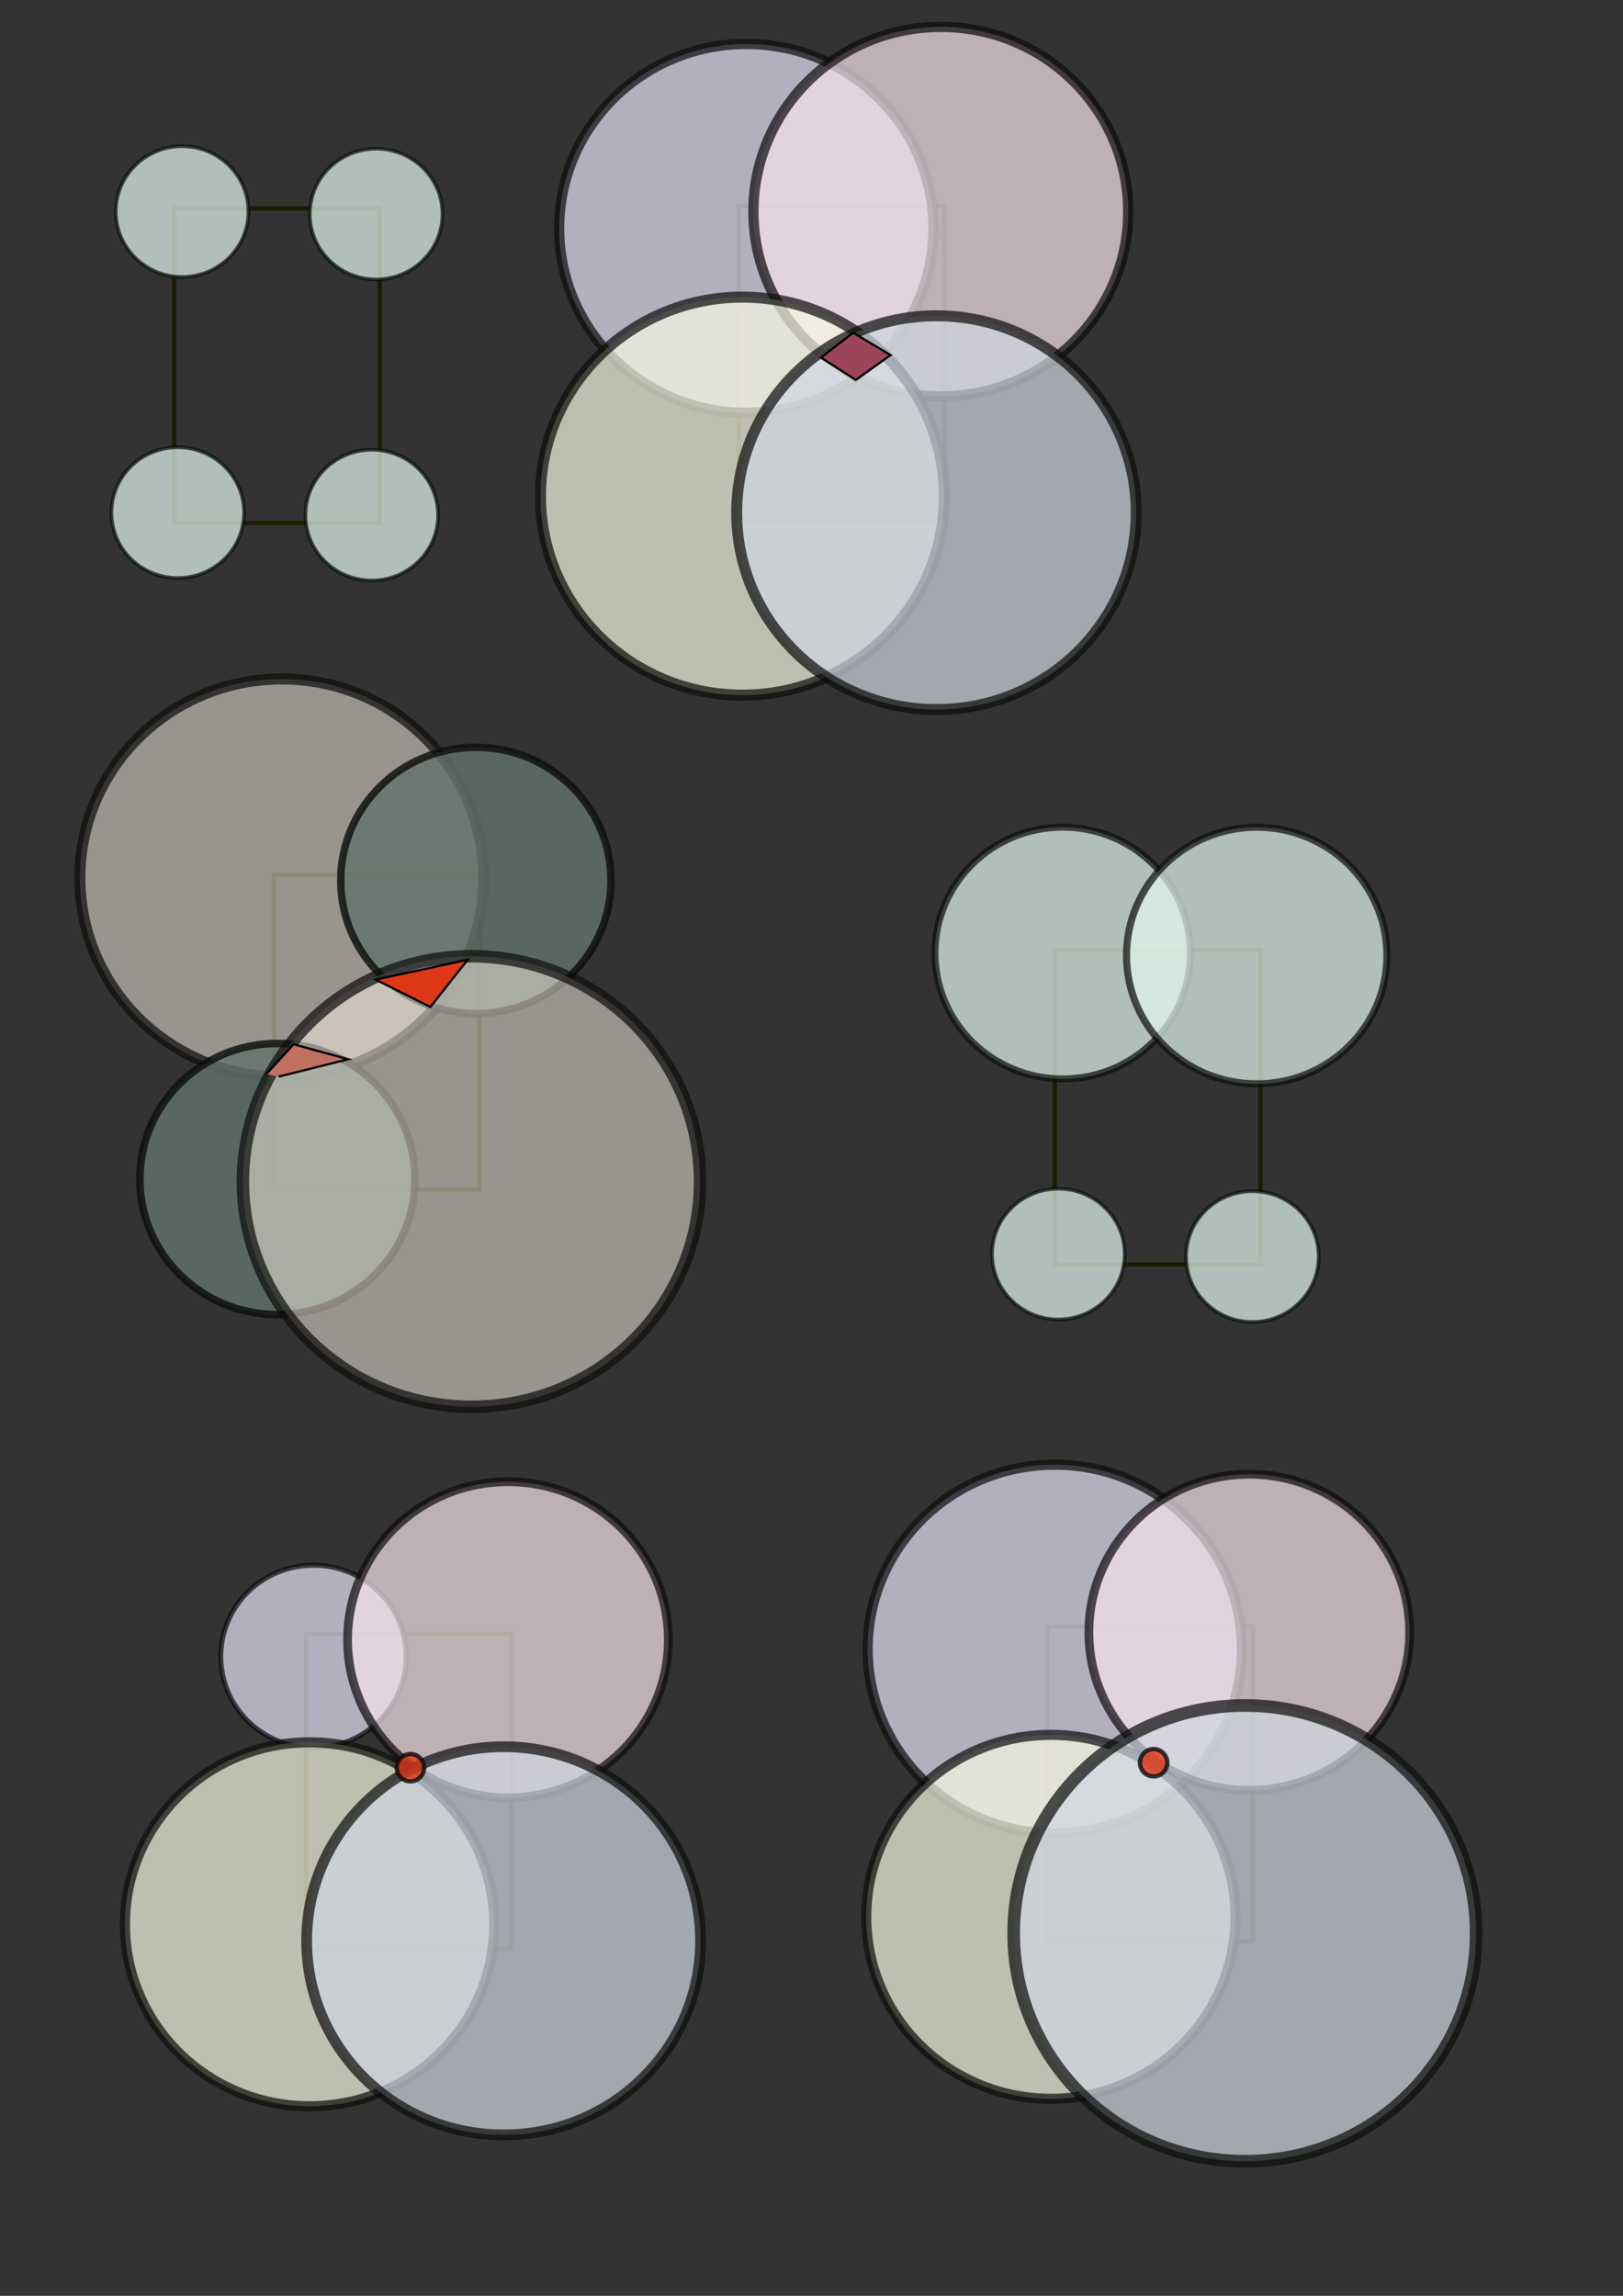 <?xml version="1.0" encoding="UTF-8" standalone="no"?>
<!-- Created with Inkscape (http://www.inkscape.org/) -->

<svg
   xmlns:dc="http://purl.org/dc/elements/1.1/"
   xmlns:cc="http://creativecommons.org/ns#"
   xmlns:rdf="http://www.w3.org/1999/02/22-rdf-syntax-ns#"
   xmlns:svg="http://www.w3.org/2000/svg"
   xmlns="http://www.w3.org/2000/svg"
   xmlns:sodipodi="http://sodipodi.sourceforge.net/DTD/sodipodi-0.dtd"
   xmlns:inkscape="http://www.inkscape.org/namespaces/inkscape"
   width="210mm"
   height="297mm"
   viewBox="0 0 744.094 1052.362"
   id="svg4183"
   version="1.1"
   inkscape:version="0.91 r13725"
   sodipodi:docname="bluebox.svg">
  <rect x="0" y="0" width="744.094" height="1052.362" fill="#333333" stroke="none"/>
  <defs
     id="defs4185" />
  <sodipodi:namedview
     id="base"
     pagecolor="#ffffff"
     bordercolor="#666666"
     borderopacity="1.0"
     inkscape:pageopacity="0.0"
     inkscape:pageshadow="2"
     inkscape:zoom="0.87681241"
     inkscape:cx="328.661"
     inkscape:cy="457.70169"
     inkscape:document-units="px"
     inkscape:current-layer="layer1"
     showgrid="false"
     inkscape:window-width="1440"
     inkscape:window-height="798"
     inkscape:window-x="0"
     inkscape:window-y="0"
     inkscape:window-maximized="1" />
  <g
     inkscape:label="Layer 1"
     inkscape:groupmode="layer"
     id="layer1">
    <rect
       style="opacity:0.98;fill:none;fill-opacity:1;stroke:#1c1d00;stroke-width:2;stroke-miterlimit:4;stroke-dasharray:none;stroke-opacity:1"
       id="rect4752"
       width="94.232"
       height="144.232"
       x="79.866"
       y="95.518" />
    <ellipse
       style="opacity:0.714;fill:#e2f6ee;fill-opacity:1;stroke:#0d0d0c;stroke-width:1.664;stroke-miterlimit:4;stroke-dasharray:none;stroke-opacity:1"
       id="path4754"
       cx="83.484"
       cy="96.994"
       rx="30.416"
       ry="29.969" />
    <ellipse
       ry="29.969"
       rx="30.416"
       cy="98.134"
       cx="172.442"
       id="ellipse4772"
       style="opacity:0.714;fill:#e2f6ee;fill-opacity:1;stroke:#0d0d0c;stroke-width:1.664;stroke-miterlimit:4;stroke-dasharray:none;stroke-opacity:1" />
    <ellipse
       ry="29.969"
       rx="30.416"
       cy="234.994"
       cx="81.484"
       id="ellipse4774"
       style="opacity:0.714;fill:#e2f6ee;fill-opacity:1;stroke:#0d0d0c;stroke-width:1.664;stroke-miterlimit:4;stroke-dasharray:none;stroke-opacity:1" />
    <ellipse
       style="opacity:0.714;fill:#e2f6ee;fill-opacity:1;stroke:#0d0d0c;stroke-width:1.664;stroke-miterlimit:4;stroke-dasharray:none;stroke-opacity:1"
       id="ellipse4776"
       cx="170.442"
       cy="236.134"
       rx="30.416"
       ry="29.969" />
    <rect
       y="94.378"
       x="338.758"
       height="144.232"
       width="94.232"
       id="rect4778"
       style="opacity:0.98;fill:none;fill-opacity:1;stroke:#1c1d00;stroke-width:2;stroke-miterlimit:4;stroke-dasharray:none;stroke-opacity:1" />
    <ellipse
       ry="84.533"
       rx="85.795"
       cy="104.686"
       cx="342.155"
       id="ellipse4780"
       style="opacity:0.714;fill:#e4e2f6;fill-opacity:1;stroke:#0d0d0c;stroke-width:4.693;stroke-miterlimit:4;stroke-dasharray:none;stroke-opacity:1" />
    <ellipse
       style="opacity:0.714;fill:#f6e2ea;fill-opacity:1;stroke:#0d0c0c;stroke-width:4.7;stroke-miterlimit:4;stroke-dasharray:none;stroke-opacity:1"
       id="ellipse4782"
       cx="431.335"
       cy="96.994"
       rx="85.922"
       ry="84.659" />
    <ellipse
       style="opacity:0.714;fill:#f6f6e2;fill-opacity:1;stroke:#0d0d0c;stroke-width:5.065;stroke-miterlimit:4;stroke-dasharray:none;stroke-opacity:1"
       id="ellipse4784"
       cx="340.376"
       cy="227.414"
       rx="92.583"
       ry="91.222" />
    <ellipse
       ry="90.241"
       rx="91.588"
       cy="234.994"
       cx="429.335"
       id="ellipse4786"
       style="opacity:0.714;fill:#ced6de;fill-opacity:1;stroke:#0d0d0c;stroke-width:5.01;stroke-miterlimit:4;stroke-dasharray:none;stroke-opacity:1" />
    <path
       style="fill:#9d4558;fill-rule:evenodd;stroke:#000000;stroke-width:1px;stroke-linecap:butt;stroke-linejoin:miter;stroke-opacity:1;fill-opacity:1"
       d="m 376.363,163.917 15.967,10.264 15.967,-11.405 -17.107,-10.264 z"
       id="path4790"
       inkscape:connector-curvature="0" />
    <rect
       y="400.973"
       x="125.585"
       height="144.232"
       width="94.232"
       id="rect4794"
       style="opacity:0.98;fill:none;fill-opacity:1;stroke:#1c1d00;stroke-width:2;stroke-miterlimit:4;stroke-dasharray:none;stroke-opacity:1" />
    <ellipse
       ry="91.222"
       rx="92.583"
       cy="402.448"
       cx="129.203"
       id="ellipse4796"
       style="opacity:0.714;fill:#f6efe2;fill-opacity:0.729;stroke:#0d0d0c;stroke-width:5.065;stroke-miterlimit:4;stroke-dasharray:none;stroke-opacity:1" />
    <ellipse
       style="opacity:0.807;fill:#61736c;fill-opacity:1;stroke:#0d0d0c;stroke-width:3.389;stroke-miterlimit:4;stroke-dasharray:none;stroke-opacity:1"
       id="ellipse4798"
       cx="218.161"
       cy="403.589"
       rx="61.951"
       ry="61.04" />
    <ellipse
       style="opacity:0.807;fill:#61736c;fill-opacity:1;stroke:#0d0d0c;stroke-width:3.451;stroke-miterlimit:4;stroke-dasharray:none;stroke-opacity:1"
       id="ellipse4800"
       cx="127.203"
       cy="540.448"
       rx="63.077"
       ry="62.15" />
    <ellipse
       ry="103.253"
       rx="104.795"
       cy="541.589"
       cx="216.161"
       id="ellipse4802"
       style="opacity:0.714;fill:#f6efe2;fill-opacity:0.729;stroke:#0d0d0c;stroke-width:5.733;stroke-miterlimit:4;stroke-dasharray:none;stroke-opacity:1" />
    <path
       style="fill:#c07061;fill-rule:evenodd;stroke:#000000;stroke-width:1px;stroke-linecap:butt;stroke-linejoin:miter;stroke-opacity:1;fill-opacity:1"
       d="m 122.033,492.379 12.545,-13.686 25.091,6.843 -31.934,7.983"
       id="path4804"
       inkscape:connector-curvature="0" />
    <path
       style="fill:#df3819;fill-rule:evenodd;stroke:#000000;stroke-width:1px;stroke-linecap:butt;stroke-linejoin:miter;stroke-opacity:1;fill-opacity:1"
       d="m 172.215,449.04 25.091,12.545 17.107,-21.669 z"
       id="path4808"
       inkscape:connector-curvature="0" />
    <rect
       y="435.386"
       x="483.601"
       height="144.232"
       width="94.232"
       id="rect4810"
       style="opacity:0.98;fill:none;fill-opacity:1;stroke:#1c1d00;stroke-width:2;stroke-miterlimit:4;stroke-dasharray:none;stroke-opacity:1" />
    <ellipse
       ry="57.711"
       rx="58.572"
       cy="436.861"
       cx="487.219"
       id="ellipse4812"
       style="opacity:0.714;fill:#e2f6ee;fill-opacity:1;stroke:#0d0d0c;stroke-width:3.204;stroke-miterlimit:4;stroke-dasharray:none;stroke-opacity:1" />
    <ellipse
       style="opacity:0.714;fill:#e2f6ee;fill-opacity:1;stroke:#0d0d0c;stroke-width:3.266;stroke-miterlimit:4;stroke-dasharray:none;stroke-opacity:1"
       id="ellipse4814"
       cx="576.178"
       cy="438.002"
       rx="59.698"
       ry="58.82" />
    <ellipse
       style="opacity:0.714;fill:#e2f6ee;fill-opacity:1;stroke:#0d0d0c;stroke-width:1.664;stroke-miterlimit:4;stroke-dasharray:none;stroke-opacity:1"
       id="ellipse4816"
       cx="485.219"
       cy="574.861"
       rx="30.416"
       ry="29.969" />
    <ellipse
       ry="29.969"
       rx="30.416"
       cy="576.002"
       cx="574.178"
       id="ellipse4818"
       style="opacity:0.714;fill:#e2f6ee;fill-opacity:1;stroke:#0d0d0c;stroke-width:1.664;stroke-miterlimit:4;stroke-dasharray:none;stroke-opacity:1" />
    <rect
       style="opacity:0.98;fill:none;fill-opacity:1;stroke:#1c1d00;stroke-width:2;stroke-miterlimit:4;stroke-dasharray:none;stroke-opacity:1"
       id="rect4820"
       width="94.232"
       height="144.232"
       x="480.18"
       y="745.6" />
    <ellipse
       style="opacity:0.714;fill:#e4e2f6;fill-opacity:1;stroke:#0d0d0c;stroke-width:4.693;stroke-miterlimit:4;stroke-dasharray:none;stroke-opacity:1"
       id="ellipse4822"
       cx="483.576"
       cy="755.909"
       rx="85.795"
       ry="84.533" />
    <ellipse
       ry="72.452"
       rx="73.534"
       cy="748.216"
       cx="572.756"
       id="ellipse4824"
       style="opacity:0.714;fill:#f6e2ea;fill-opacity:1;stroke:#0d0c0c;stroke-width:4.023;stroke-miterlimit:4;stroke-dasharray:none;stroke-opacity:1" />
    <ellipse
       ry="83.406"
       rx="84.651"
       cy="878.637"
       cx="481.798"
       id="ellipse4826"
       style="opacity:0.714;fill:#f6f6e2;fill-opacity:1;stroke:#0d0d0c;stroke-width:4.631;stroke-miterlimit:4;stroke-dasharray:none;stroke-opacity:1" />
    <ellipse
       style="opacity:0.714;fill:#ced6de;fill-opacity:1;stroke:#0d0d0c;stroke-width:5.8;stroke-miterlimit:4;stroke-dasharray:none;stroke-opacity:1"
       id="ellipse4828"
       cx="570.756"
       cy="886.216"
       rx="106.02"
       ry="104.461" />
    <rect
       y="749.022"
       x="140.312"
       height="144.232"
       width="94.232"
       id="rect4832"
       style="opacity:0.98;fill:none;fill-opacity:1;stroke:#1c1d00;stroke-width:2;stroke-miterlimit:4;stroke-dasharray:none;stroke-opacity:1" />
    <ellipse
       ry="41.875"
       rx="42.5"
       cy="759.33"
       cx="143.709"
       id="ellipse4834"
       style="opacity:0.714;fill:#e4e2f6;fill-opacity:1;stroke:#0d0d0c;stroke-width:2.325;stroke-miterlimit:4;stroke-dasharray:none;stroke-opacity:1" />
    <ellipse
       style="opacity:0.714;fill:#f6e2ea;fill-opacity:1;stroke:#0d0c0c;stroke-width:4.023;stroke-miterlimit:4;stroke-dasharray:none;stroke-opacity:1"
       id="ellipse4836"
       cx="232.889"
       cy="751.638"
       rx="73.534"
       ry="72.452" />
    <ellipse
       style="opacity:0.714;fill:#f6f6e2;fill-opacity:1;stroke:#0d0d0c;stroke-width:4.631;stroke-miterlimit:4;stroke-dasharray:none;stroke-opacity:1"
       id="ellipse4838"
       cx="141.93"
       cy="882.058"
       rx="84.651"
       ry="83.406" />
    <ellipse
       ry="88.973"
       rx="90.301"
       cy="889.638"
       cx="230.889"
       id="ellipse4840"
       style="opacity:0.714;fill:#ced6de;fill-opacity:1;stroke:#0d0d0c;stroke-width:4.94;stroke-miterlimit:4;stroke-dasharray:none;stroke-opacity:1" />
    <circle
       style="opacity:0.807;fill:#df3819;fill-opacity:1;stroke:#0d0c0c;stroke-width:2;stroke-miterlimit:4;stroke-dasharray:none;stroke-opacity:1"
       id="path4842"
       cx="528.9"
       cy="808.007"
       r="6.273" />
    <circle
       r="6.273"
       cy="810.288"
       cx="188.173"
       id="circle4844"
       style="opacity:0.807;fill:#df3819;fill-opacity:1;stroke:#0d0c0c;stroke-width:2;stroke-miterlimit:4;stroke-dasharray:none;stroke-opacity:1" />
  </g>
</svg>
